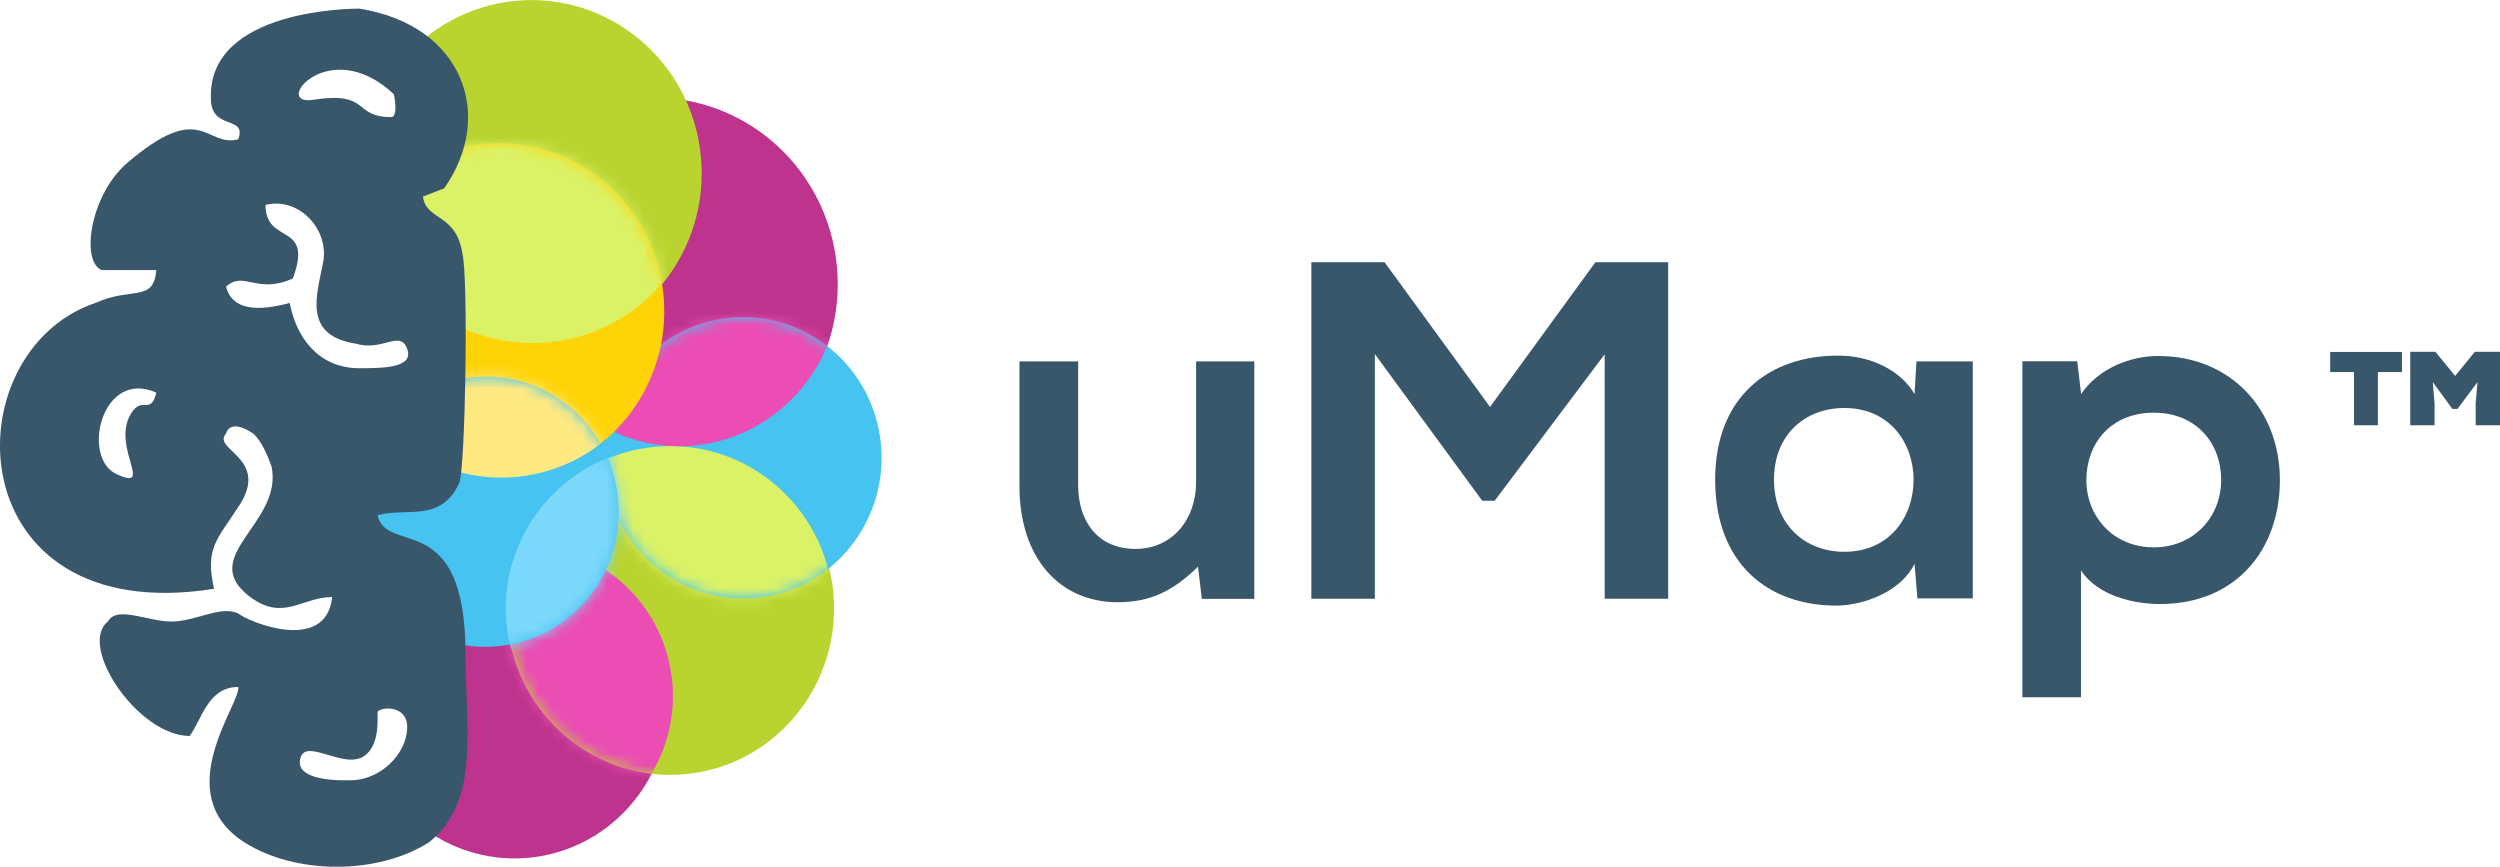 <svg id="Layer_1" xmlns="http://www.w3.org/2000/svg" xmlns:xlink="http://www.w3.org/1999/xlink" viewBox="0 0 208.64 72.33">
<defs>
<style>
.cls-1{mask:url(#mask);}.cls-2{fill:#fff;}.cls-3,.cls-4{fill:#38576b;}.cls-4,.cls-5,.cls-6,.cls-7,.cls-8,.cls-9,.cls-10,.cls-11,.cls-12,.cls-13{fill-rule:evenodd;}.cls-5{fill:#46c3f1;}.cls-6{fill:#8698a8;}.cls-7{fill:#dbf266;}.cls-8{fill:#bd338d;}.cls-9{fill:#7bd8fa;}.cls-10{fill:#b9d42f;}.cls-11{fill:#ffea82;}.cls-12{fill:#eb4db4;}.cls-13{fill:#ffd407;}.cls-14{mask:url(#mask-3);}.cls-15{mask:url(#mask-2);}.cls-16{mask:url(#mask-1);}</style>
<mask id="mask" x="29.44" y="31.41" width="40.17" height="39.17" maskUnits="userSpaceOnUse">
<g id="mask0_1223_88">
<path class="cls-2" d="m69.46,48.75c1.1,7.59-4.06,14.65-11.52,15.77-7.46,1.12-14.41-4.13-15.51-11.72-1.1-7.59,4.06-14.65,11.52-15.77,7.46-1.12,14.41,4.13,15.51,11.72Z"/>
</g>
</mask>
<mask id="mask-1" x="42.35" y="9.59" width="31.23" height="55.01" maskUnits="userSpaceOnUse">
<g id="mask1_1223_88">
<path class="cls-2" d="m73.45,36.49c.93,6.42-3.43,12.39-9.74,13.34-6.31.95-12.18-3.49-13.11-9.91-.93-6.42,3.43-12.39,9.74-13.33,6.31-.95,12.18,3.49,13.11,9.91Z"/>
</g>
</mask>
<mask id="mask-2" x="30.21" y="0" width="28.48" height="39.99" maskUnits="userSpaceOnUse">
<g id="mask2_1223_88">
<path class="cls-2" d="m55.29,23.93c1.11,7.65-4.09,14.78-11.62,15.9-3.91.59-7.69-.56-10.56-2.88v-1.44h3.45v-9.35h-3.45v-11.18c1.83-1.48,4.06-2.5,6.54-2.88,7.53-1.13,14.53,4.16,15.64,11.82h0Z"/>
</g>
</mask>
<mask id="mask-3" x="28.14" y="11.98" width="41.54" height="52.36" maskUnits="userSpaceOnUse">
<g id="mask3_1223_88">
<path class="cls-2" d="m51.51,41.05c.9,6.16-3.29,11.9-9.36,12.81-6.06.91-11.7-3.35-12.59-9.52-.09-.59-.12-1.17-.12-1.74h3.67v-8.28c1.57-1.44,3.56-2.44,5.81-2.78,6.06-.91,11.7,3.35,12.59,9.52h0Z"/>
</g>
</mask>
</defs>
<path class="cls-8" d="m69.75,21.43c1.23,8.5-4.54,16.4-12.9,17.65-8.35,1.25-16.12-4.62-17.36-13.11s4.54-16.4,12.9-17.65c8.35-1.25,16.12,4.62,17.36,13.12Z"/>
<path class="cls-8" d="m55.7,56.62c1.04,7.16-3.83,13.82-10.87,14.88-4.36.65-8.53-.99-11.32-4.04v-.94h2.53v-10.26h-2.53v-3.73h-2.01c1.84-3.62,5.31-6.31,9.57-6.95,7.04-1.05,13.59,3.89,14.63,11.05Z"/>
<path class="cls-10" d="m69.46,48.75c1.1,7.59-4.06,14.65-11.52,15.77-7.46,1.12-14.41-4.13-15.51-11.72-1.1-7.59,4.06-14.65,11.52-15.77,7.46-1.12,14.41,4.13,15.51,11.72Z"/>
<g class="cls-1">
<path class="cls-6" d="m51.51,41.05c.9,6.17-3.29,11.9-9.36,12.81-6.06.91-11.7-3.35-12.59-9.52-.89-6.16,3.3-11.9,9.36-12.81,6.06-.91,11.7,3.35,12.59,9.52Z"/>
<path class="cls-12" d="m56.03,56.25c.99,6.83-3.65,13.18-10.37,14.19-6.72,1.01-12.96-3.72-13.96-10.55-.99-6.83,3.65-13.18,10.37-14.19,6.71-1.01,12.96,3.71,13.95,10.55Z"/>
</g>
<path class="cls-5" d="m73.45,36.49c.93,6.42-3.43,12.39-9.74,13.34-6.31.95-12.18-3.49-13.11-9.91-.93-6.42,3.43-12.39,9.74-13.33,6.31-.95,12.18,3.49,13.11,9.91Z"/>
<g class="cls-16">
<path class="cls-5" d="m65.46,28.56c.93,6.42-3.43,12.39-9.74,13.34-6.31.95-12.18-3.49-13.11-9.91-.93-6.42,3.43-12.39,9.74-13.34,6.31-.94,12.18,3.49,13.11,9.91h0Z"/>
<path class="cls-7" d="m69.53,50.35c-.31-7.55-6.65-13.42-14.15-13.11-7.5.31-13.33,6.69-13.02,14.24.31,7.55,6.65,13.42,14.15,13.11,7.5-.31,13.33-6.69,13.02-14.24Z"/>
<path class="cls-12" d="m70.12,22.84c-.31-7.63-6.56-13.56-13.97-13.24-7.41.32-13.16,6.76-12.86,14.39.31,7.63,6.57,13.56,13.97,13.24,7.41-.32,13.16-6.76,12.85-14.39h0Z"/>
</g>
<path class="cls-10" d="m58.41,12.36c1.14,7.9-4.22,15.24-11.99,16.41-5.26.79-10.27-1.46-13.31-5.45V5.62c2.17-2.85,5.38-4.89,9.17-5.46,7.76-1.16,14.99,4.29,16.13,12.19h0Z"/>
<path class="cls-13" d="m55.29,23.93c1.11,7.65-4.09,14.78-11.62,15.9-3.91.59-7.69-.56-10.56-2.88v-1.44h3.45v-9.35h-3.45v-11.18c1.83-1.48,4.06-2.5,6.54-2.88,7.53-1.13,14.53,4.16,15.64,11.82h0Z"/>
<g class="cls-15">
<path class="cls-7" d="m58.68,13.72C58.35,5.82,51.72-.32,43.86.01c-7.86.33-13.97,7-13.64,14.9.33,7.9,6.96,14.04,14.82,13.71,7.86-.33,13.96-7,13.64-14.9Z"/>
</g>
<path class="cls-5" d="m51.51,41.05c.9,6.16-3.29,11.9-9.36,12.81-6.06.91-11.7-3.35-12.59-9.52-.09-.59-.12-1.17-.12-1.74h3.67v-8.28c1.57-1.44,3.56-2.44,5.81-2.78,6.06-.91,11.7,3.35,12.59,9.52h0Z"/>
<g class="cls-14">
<path class="cls-11" d="m55.4,23.89c1.1,7.62-4.07,14.7-11.56,15.82-7.49,1.12-14.45-4.14-15.55-11.75-1.1-7.62,4.07-14.7,11.56-15.82,7.49-1.12,14.45,4.14,15.56,11.75h0Z"/>
<path class="cls-9" d="m69.66,50.2c-.32-7.49-6.71-13.31-14.29-13-7.57.31-13.46,6.64-13.15,14.13.31,7.49,6.71,13.31,14.29,13,7.57-.31,13.46-6.64,13.15-14.13Z"/>
</g>
<path class="cls-5" d="m50.14,37.03s.14.41.31.77c.17.37.12-1.14.12-1.14l-.43.36h0Z"/>
<path class="cls-4" d="m32.87,7.86s.41,1.91-.23,1.91c-3.25,0-1.67-2.19-6.52-1.44-3.49.54,1.31-5.56,6.75-.47Zm-2.11,54.92c.94-1.13.72-2.9.75-3.33.03-.43,2.58-.77,2.47,1.38-.11,2.15-2.22,4.23-4.65,4.29-2.42.06-4.69-.34-4.26-1.86.52-1.83,4.1,1.42,5.68-.49Zm-6.58-37.51c.5,2.73,2.28,5.46,5.82,5.46,1.77,0,4.3,0,4.05-1.36-.5-2.05-2.02,0-4.3-.68-4.55-.68-3.29-4.09-2.78-6.82.51-2.73-2.02-5.46-4.81-4.77,0,3.41,4.05,1.36,2.28,6.14-3.04,1.36-4.05-.68-5.57.68.5,2.05,2.78,2.05,5.31,1.36Zm-11.13,7.5c-4.56-2.05-6.33,5.46-3.29,6.82,3.04,1.36-.25-2.05,1.01-4.77,1.01-2.05,1.77,0,2.28-2.05Zm5.82,3.41c-1.26,1.36,3.79,2.05,1.01,6.14-1.77,2.73-2.78,3.41-2.02,6.82C-3.65,52.55-4.16,29.36,7.99,25.27c3.03-1.36,4.81,0,5.06-2.73h-4.55c-1.77-.68-1.01-6.14,2.02-8.86,6.33-5.46,6.58-1.36,9.36-2.05.76-2.05-2.28-.68-2.28-3.41C17.35.72,29.49.72,29.99.72c8.6,1.36,11.38,8.86,7.08,15l-1.77.68c.25,2.05,2.78,1.36,3.29,4.77.51,2.05.25,17.73-.25,19.1-1.52,3.41-4.55,2.05-6.83,2.73.76,3.41,7.34-.68,7.34,11.6,0,6.14,1.26,12.28-3.04,15.69-4.3,2.73-11.13,2.73-15.43,0-6.33-4.09-.25-11.6-.5-12.96-2.53,0-3.04,2.73-4.05,4.09-4.3,0-9.36-7.5-6.83-9.55.76-1.36,3.29,0,5.31,0s4.05-1.36,5.57-.68c.76.68,7.34,3.41,7.84-1.36-2.53,0-4.05,2.05-6.83,0-4.56-3.41,2.78-6.14,1.77-10.91-.25-.68-.76-2.05-1.52-2.73-2.02-1.36-2.28,0-2.28,0h0Z"/>
<path class="cls-3" d="m89.98,30.16v10.35c0,3.01,1.65,5.3,4.78,5.3s5.06-2.53,5.06-5.54v-10.11h4.86v19.82h-4.38l-.32-2.69c-2.05,2.01-3.94,2.97-6.71,2.97-4.74,0-8.19-3.57-8.19-9.71v-10.39h4.9Z"/>
<path class="cls-3" d="m133.9,29.59l-9.16,12.2h-1.04l-8.96-12.24v20.42h-5.3v-28.09h6.11l8.8,12.08,8.8-12.08h6.07v28.09h-5.3v-20.39h0Z"/>
<path class="cls-3" d="m159.94,30.16h4.7v19.78h-4.62l-.24-2.89c-1.13,2.33-4.22,3.45-6.43,3.49-5.87.04-10.21-3.57-10.21-10.51s4.54-10.39,10.33-10.35c2.65,0,5.18,1.24,6.31,3.21l.16-2.73h0Zm-11.89,9.87c0,3.77,2.61,6.02,5.86,6.02,7.72,0,7.72-12,0-12-3.25,0-5.86,2.21-5.86,5.98Z"/>
<path class="cls-3" d="m168.78,58.2v-28.05h4.58l.32,2.73c1.53-2.21,4.18-3.17,6.43-3.17,6.11,0,10.16,4.53,10.16,10.35s-3.66,10.35-10.01,10.35c-2.09,0-5.18-.64-6.59-2.81v10.59h-4.9Zm16.59-18.14c0-3.09-2.09-5.62-5.63-5.62s-5.62,2.53-5.62,5.62,2.29,5.62,5.62,5.62,5.63-2.53,5.63-5.62Z"/>
<path class="cls-3" d="m198.45,35.49h-1.99v-4.44h-1.99v-1.68h5.99v1.68h-2.01v4.44Zm6.43-4.1l1.66-2.03h2.1v6.13h-2.03v-1.82l.15-1.78-1.67,2.24h-.42l-1.64-2.24.15,1.78v1.82h-2.03v-6.13h2.1l1.66,2.03Z"/>
</svg>
